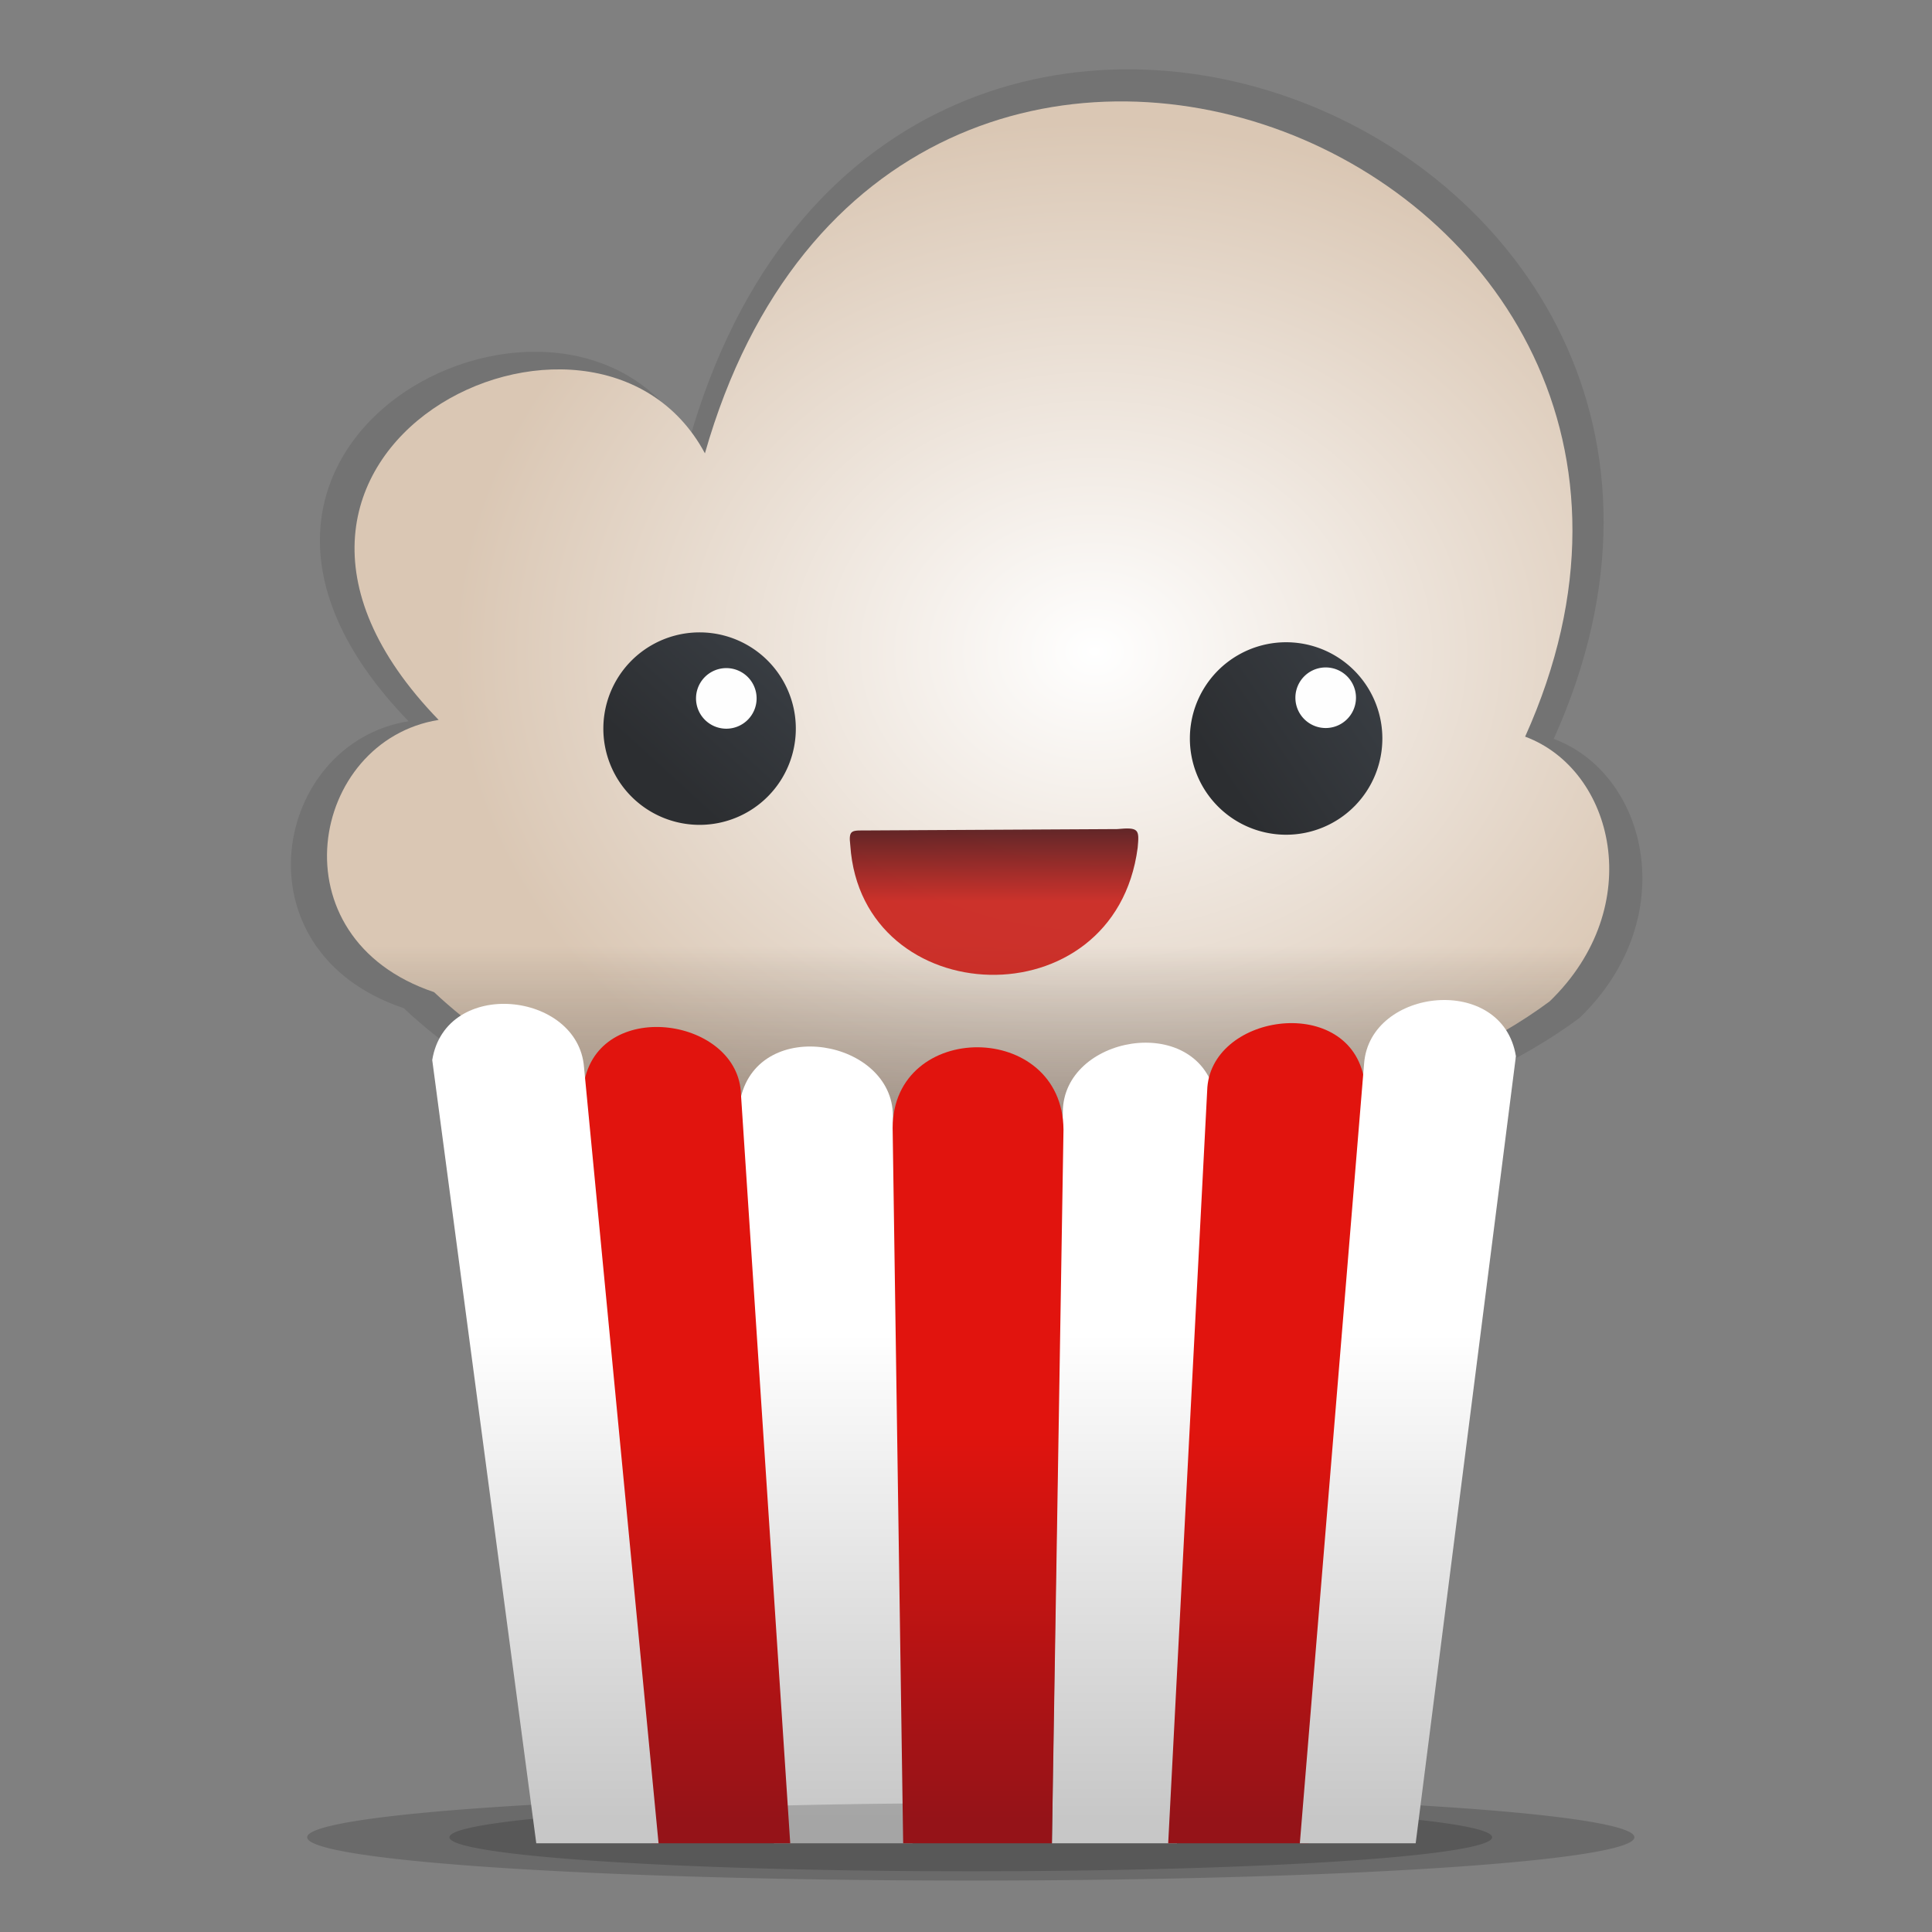 <svg xmlns="http://www.w3.org/2000/svg" xmlns:xlink="http://www.w3.org/1999/xlink" height="128" viewBox="0 0 128 128" width="128"><rect x="0" y="0" width="128" height="128" fill="#808080" stroke="none"/><title>Template icons dark</title><defs><linearGradient id="h"><stop offset="0" stop-color="#e1140e"/><stop offset="1" stop-color="#951318"/></linearGradient><linearGradient id="g" gradientTransform="matrix(0 -100 -100 0 96 146)" gradientUnits="userSpaceOnUse" x2="1"><stop offset="0" stop-color="#fff"/><stop offset="1" stop-color="#c7c7c7"/></linearGradient><linearGradient id="b"><stop offset="0" stop-color="#c6120c"/><stop offset="1" stop-color="#490306"/></linearGradient><linearGradient id="f"><stop offset="0" stop-opacity=".736"/><stop offset="1" stop-opacity="0"/></linearGradient><linearGradient id="e"><stop offset="0" stop-opacity=".742"/><stop offset="1" stop-opacity="0"/></linearGradient><linearGradient id="d"><stop offset="0" stop-color="#8c1919"/><stop offset="1" stop-color="#ff3030"/></linearGradient><linearGradient id="i"><stop offset="0" stop-color="#fff"/><stop offset="1" stop-color="#dac7b4"/></linearGradient><linearGradient id="c"><stop offset="0" stop-color="#362c2d" stop-opacity=".374"/><stop offset="1" stop-opacity="0"/></linearGradient><linearGradient id="a"><stop offset="0" stop-color="#2c2e31"/><stop offset="1" stop-color="#40464d"/></linearGradient><linearGradient xlink:href="#g" id="u" gradientUnits="userSpaceOnUse" x1="177.323" y1="176" x2="177.323" y2="200" gradientTransform="matrix(1.34 0 0 1.34 59.373 60.526)"/><linearGradient xlink:href="#h" id="t" gradientUnits="userSpaceOnUse" x1="173.088" y1="180.647" x2="173.088" y2="200" gradientTransform="matrix(1.34 0 0 1.34 59.373 60.526)"/><linearGradient xlink:href="#b" id="n" x1="-567.013" y1="546.542" x2="-567.013" y2="541.888" gradientUnits="userSpaceOnUse" gradientTransform="translate(853.785 -291.93) scale(1.024)"/><linearGradient xlink:href="#a" id="m" x1="-553.436" y1="535.695" x2="-538.458" y2="525.571" gradientUnits="userSpaceOnUse" gradientTransform="translate(853.785 -291.93) scale(1.024)"/><linearGradient xlink:href="#a" id="l" x1="-591.369" y1="535.056" x2="-580.187" y2="522.822" gradientUnits="userSpaceOnUse" gradientTransform="translate(853.785 -291.93) scale(1.024)"/><linearGradient xlink:href="#c" id="k" x1="166" y1="152" x2="166" y2="146" gradientUnits="userSpaceOnUse" gradientTransform="translate(-64.307 -29.373) scale(2.055)"/><linearGradient xlink:href="#g" id="o" gradientUnits="userSpaceOnUse" gradientTransform="matrix(1.34 0 0 1.34 59.373 60.526)" x1="177.323" y1="176" x2="177.323" y2="200"/><linearGradient xlink:href="#g" id="p" gradientUnits="userSpaceOnUse" gradientTransform="matrix(1.34 0 0 1.34 59.373 60.526)" x1="177.323" y1="176" x2="177.323" y2="200"/><linearGradient xlink:href="#h" id="q" gradientUnits="userSpaceOnUse" gradientTransform="matrix(1.34 0 0 1.34 59.373 60.526)" x1="173.088" y1="180.647" x2="173.088" y2="200"/><linearGradient xlink:href="#h" id="r" gradientUnits="userSpaceOnUse" gradientTransform="matrix(1.34 0 0 1.34 59.373 60.526)" x1="173.088" y1="180.647" x2="173.088" y2="200"/><linearGradient xlink:href="#g" id="s" gradientUnits="userSpaceOnUse" gradientTransform="matrix(1.34 0 0 1.34 59.373 60.526)" x1="177.323" y1="176" x2="177.323" y2="200"/><radialGradient xlink:href="#i" id="j" cx="167.805" cy="136.668" fx="167.805" fy="136.668" r="20.669" gradientTransform="matrix(2.055 0 0 1.698 -64.307 19.104)" gradientUnits="userSpaceOnUse"/></defs><path d="M26.747 66.793c19.863 18.632 62.229 12.342 77.909.641 6.852-6.63 4.492-16.178-1.717-18.481 18.208-40.43-44.176-65.69-57.276-19.785-7.696-14.344-36.759-.134-18.595 18.616-8.99 1.443-11.587 15.228-.32 19.01z" fill-opacity=".099" fill-rule="evenodd" stroke-width=".99"/><path style="isolation:auto;mix-blend-mode:normal;marker:none" d="M108.283 121.724a43.966 2.869 0 0 1-43.966 2.869 43.966 2.869 0 0 1-43.966-2.87 43.966 2.869 0 0 1 43.966-2.868 43.966 2.869 0 0 1 43.966 2.869z" color="#000" display="block" overflow="visible" fill-opacity=".17" stroke-width=".784" paint-order="fill markers stroke"/><path d="M236.757 273.731c18.844 17.677 59.039 11.71 73.915.608 6.502-6.29 4.262-15.35-1.628-17.534 17.274-38.358-41.913-62.322-54.341-18.771-7.301-13.609-34.875-.127-17.642 17.662-8.53 1.37-10.993 14.448-.304 18.035z" fill="url(#j)" fill-rule="evenodd" stroke-width=".939" transform="translate(-208 -208)"/><path d="M236.757 273.731c18.844 17.677 59.039 11.71 73.915.608 6.502-6.29 4.262-15.35-1.628-17.534 17.274-38.358-41.913-62.322-54.341-18.771-7.301-13.609-34.875-.127-17.642 17.662-8.53 1.37-10.993 14.448-.304 18.035z" fill="url(#k)" fill-rule="evenodd" stroke-width=".939" transform="translate(-208 -208)"/><path d="M260.725 256.193a6.376 6.376 0 1 1-12.751 0 6.376 6.376 0 0 1 12.751 0z" fill="url(#l)" stroke-width=".615" stroke-linecap="round" stroke-linejoin="round" transform="translate(-208 -208)"/><path d="M299.584 256.847a6.376 6.376 0 1 1-12.751 0 6.376 6.376 0 0 1 12.751 0z" fill="url(#m)" stroke-width=".615" stroke-linecap="round" stroke-linejoin="round" transform="translate(-208 -208)"/><path d="M283.374 264.162c-1.51 11.586-18.292 10.919-19.039-.143-.131-1.088.097-.994 1.153-1l16.525-.09c1.448-.135 1.474.022 1.361 1.233z" opacity=".848" fill="url(#n)" fill-rule="evenodd" stroke-width=".981" transform="translate(-208 -208)"/><path d="M89.837 46.226a2.007 2.007 0 1 1-4.014 0 2.007 2.007 0 0 1 4.014 0zM50.127 46.226a2.007 2.007 0 1 1-4.013 0 2.007 2.007 0 0 1 4.013 0z" fill="#fefefe" stroke-width=".193" stroke-linecap="round" stroke-linejoin="round"/><path d="M259.274 330.123h9.183l-1.298-48.195c-.018-5.042-8.793-6.62-10.083-1.212z" fill="url(#o)" fill-rule="evenodd" stroke-width=".854" transform="translate(-208 -208)"/><path d="M98.858 121.724a34.54 2.254 0 0 1-34.54 2.254 34.54 2.254 0 0 1-34.542-2.254 34.54 2.254 0 0 1 34.541-2.254 34.54 2.254 0 0 1 34.541 2.254z" style="isolation:auto;mix-blend-mode:normal;marker:none" color="#000" display="block" overflow="visible" fill-opacity=".17" stroke-width=".616" paint-order="fill markers stroke"/><path d="M285.973 330.123h-8.281l.722-48.45c.02-5.041 8.794-6.62 10.084-1.211z" fill="url(#p)" fill-rule="evenodd" stroke-width=".854" transform="translate(-208 -208)"/><path d="M267.837 330.123h9.855l.767-47.284c-.063-7.24-11.287-7.264-11.32-.117z" fill="url(#q)" fill-rule="evenodd" stroke-width=".854" transform="translate(-208 -208)"/><path d="M294.695 330.123h-9.299l2.583-49.867c.137-5.04 9.148-6.422 10.355-.986z" fill="url(#r)" fill-rule="evenodd" stroke-width=".854" transform="translate(-208 -208)"/><path d="M301.792 330.123h-7.674l4.258-51.67c.388-5.027 9.166-5.966 10.057-.478z" fill="url(#s)" fill-rule="evenodd" stroke-width=".854" transform="translate(-208 -208)"/><path d="M251.17 330.123h9.185l-3.264-49.612c-.137-5.04-9.148-6.422-10.355-.986z" fill="url(#t)" fill-rule="evenodd" stroke-width=".854" transform="translate(-208 -208)"/><path d="M243.53 330.123h8.101l-4.938-51.416c-.387-5.027-9.165-5.965-10.056-.477z" fill="url(#u)" fill-rule="evenodd" stroke-width=".854" transform="translate(-208 -208)"/></svg>